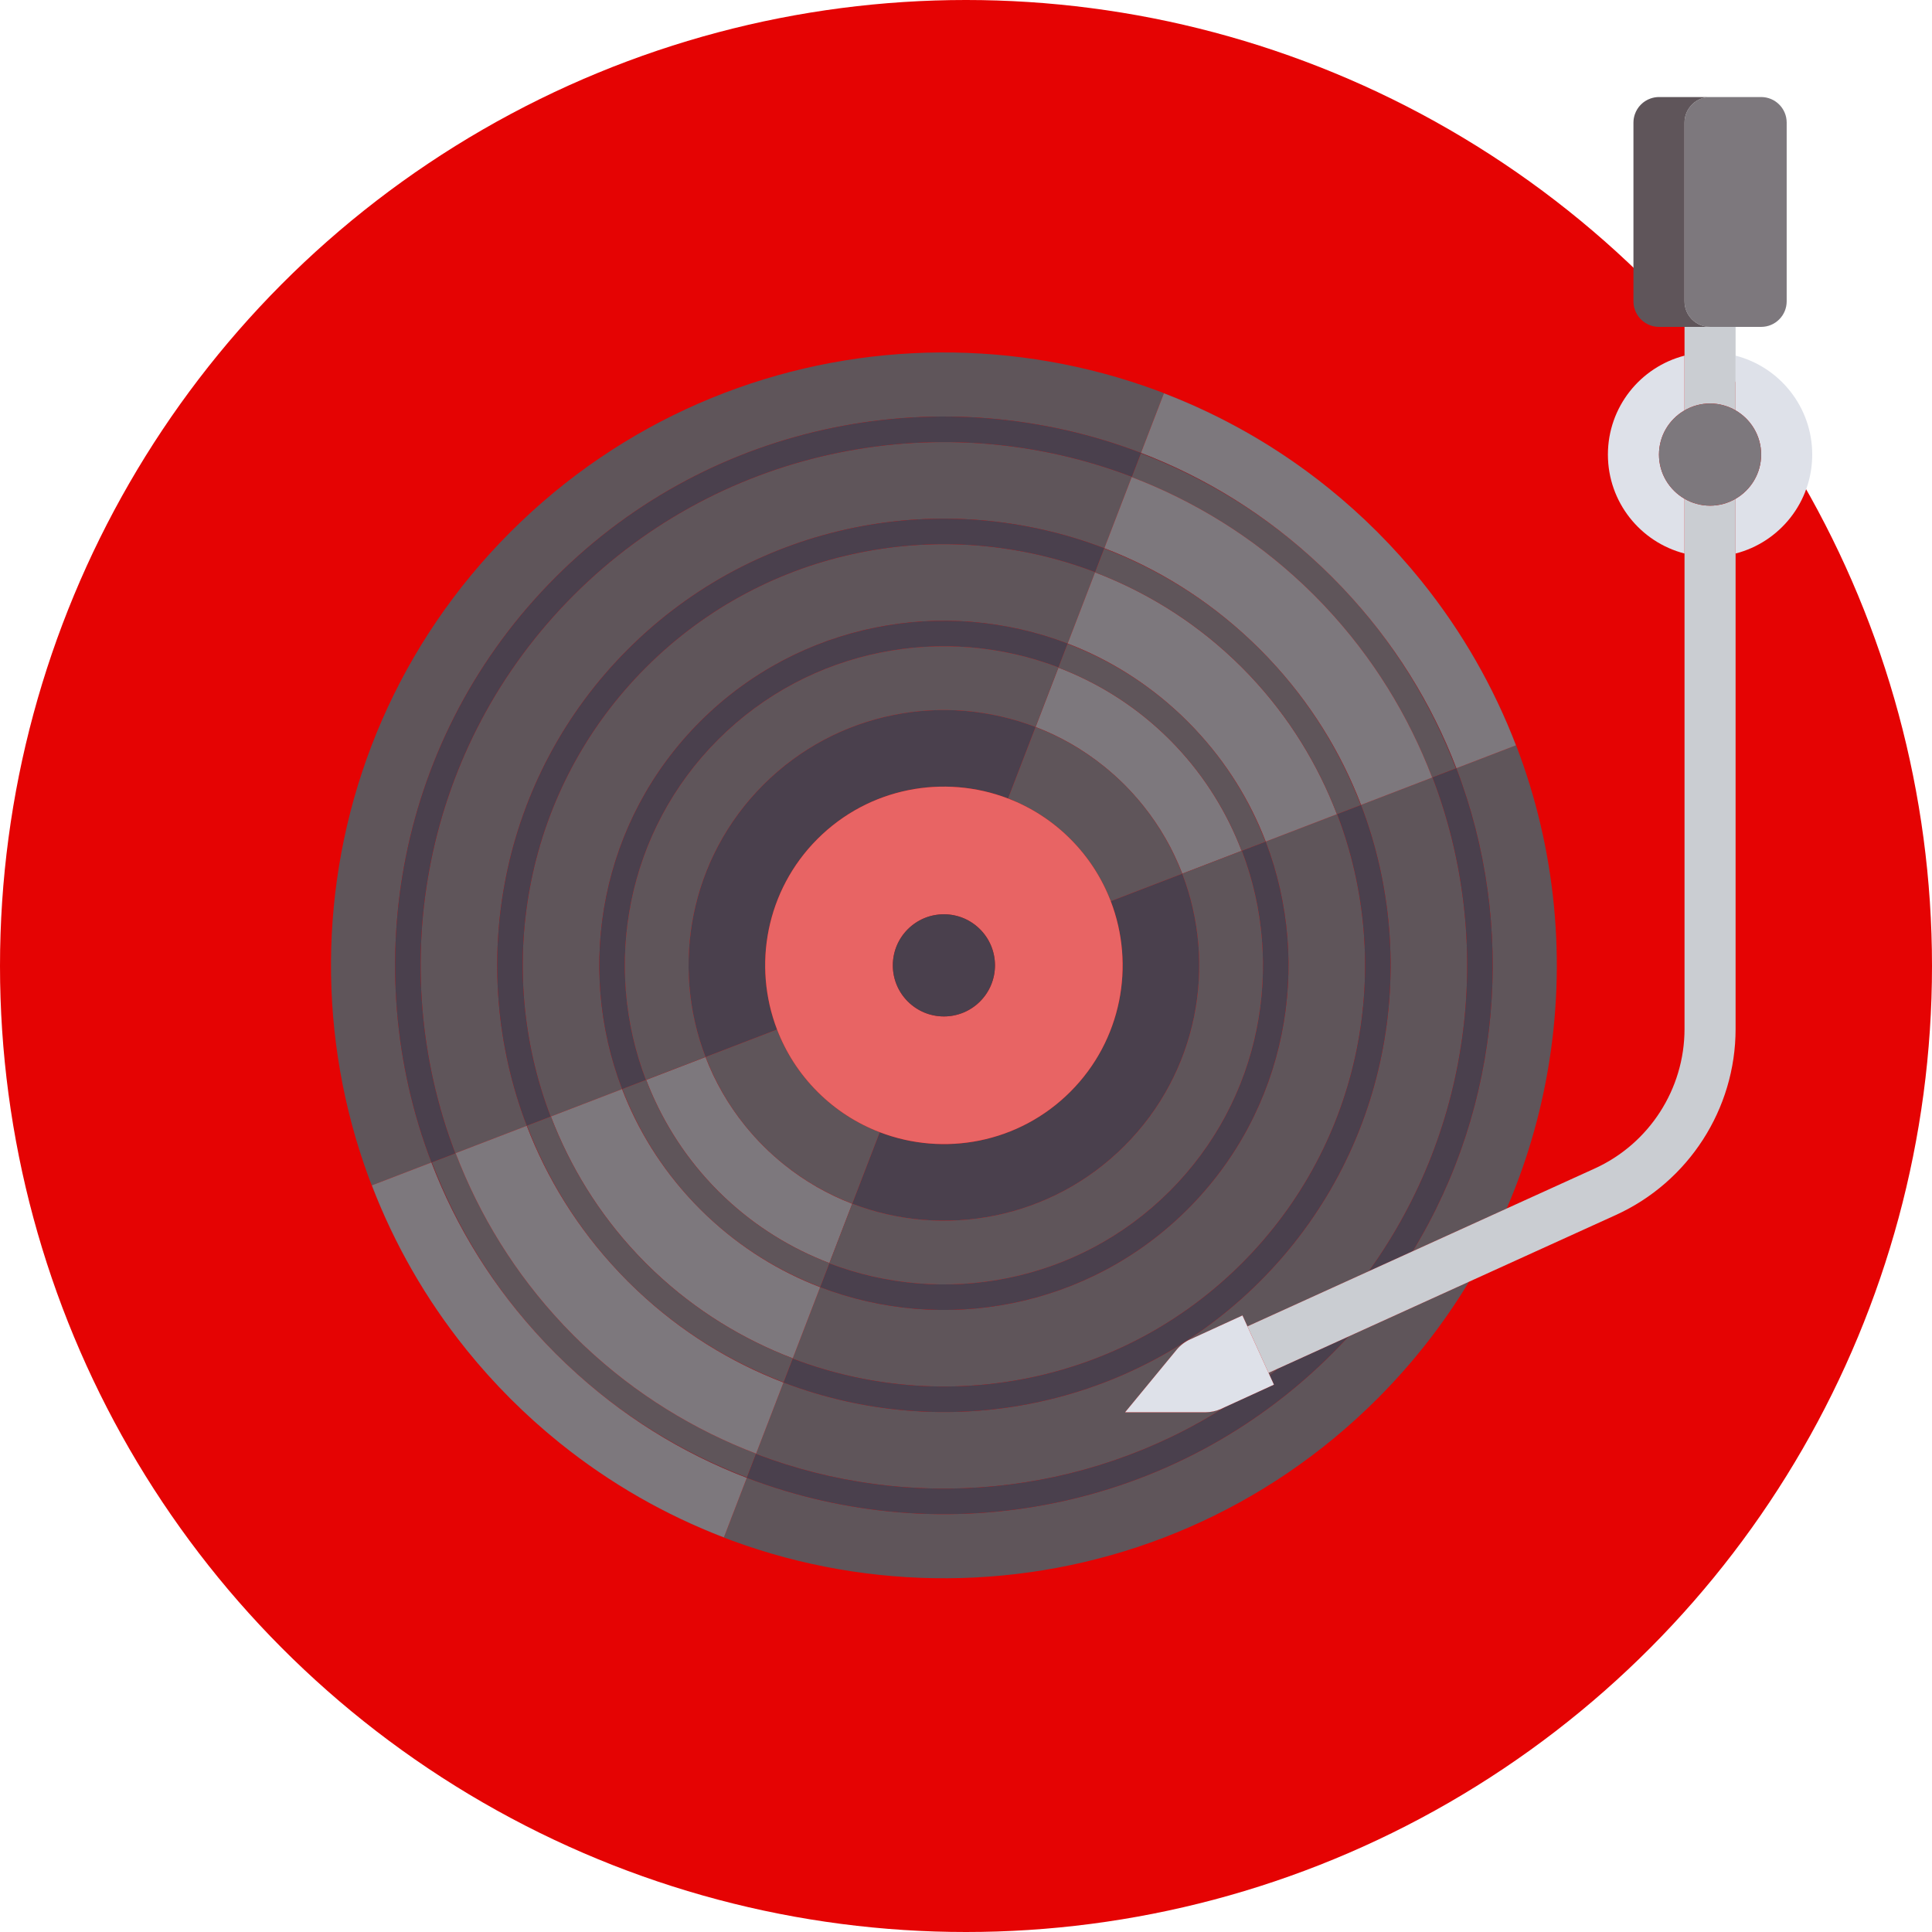 <?xml version="1.0" encoding="UTF-8" standalone="no"?>
<!-- Created with Inkscape (http://www.inkscape.org/) -->

<svg
   xmlns:dc="http://purl.org/dc/elements/1.1/"
   xmlns:cc="http://creativecommons.org/ns#"
   xmlns:rdf="http://www.w3.org/1999/02/22-rdf-syntax-ns#"
   xmlns:svg="http://www.w3.org/2000/svg"
   xmlns="http://www.w3.org/2000/svg"
   xmlns:sodipodi="http://sodipodi.sourceforge.net/DTD/sodipodi-0.dtd"
   xmlns:inkscape="http://www.inkscape.org/namespaces/inkscape"
   width="144.498mm"
   height="144.498mm"
   viewBox="0 0 512 512"
   id="svg16584"
   version="1.1"
   inkscape:version="0.91 r13725"
   sodipodi:docname="music.svg">
  <defs
     id="defs16586" />
  <sodipodi:namedview
     id="base"
     pagecolor="#ffffff"
     bordercolor="#666666"
     borderopacity="1.0"
     inkscape:pageopacity="0.0"
     inkscape:pageshadow="2"
     inkscape:zoom="0.35"
     inkscape:cx="441.97605"
     inkscape:cy="-237.99998"
     inkscape:document-units="px"
     inkscape:current-layer="layer1"
     showgrid="false"
     fit-margin-top="0"
     fit-margin-left="0"
     fit-margin-right="0"
     fit-margin-bottom="0"
     inkscape:window-width="1366"
     inkscape:window-height="705"
     inkscape:window-x="-8"
     inkscape:window-y="-8"
     inkscape:window-maximized="1" />
  <g
     inkscape:label="Capa 1"
     inkscape:groupmode="layer"
     id="layer1"
     transform="translate(725.547,217.638)">
    <circle
       style="fill:#e50303;fill-opacity:1"
       cx="-469.547"
       cy="38.362"
       r="256"
       id="circle17133" />
    <g
       id="g17149"
       transform="translate(189.714,324.934)" />
    <g
       id="g17151"
       transform="translate(189.714,324.934)" />
    <g
       id="g17153"
       transform="translate(189.714,324.934)" />
    <g
       id="g17155"
       transform="translate(189.714,324.934)" />
    <g
       id="g17157"
       transform="translate(189.714,324.934)" />
    <g
       id="g17159"
       transform="translate(189.714,324.934)" />
    <g
       id="g17161"
       transform="translate(189.714,324.934)" />
    <g
       id="g17163"
       transform="translate(189.714,324.934)" />
    <g
       id="g17165"
       transform="translate(189.714,324.934)" />
    <g
       id="g17167"
       transform="translate(189.714,324.934)" />
    <g
       id="g17169"
       transform="translate(189.714,324.934)" />
    <g
       id="g17171"
       transform="translate(189.714,324.934)" />
    <g
       id="g17173"
       transform="translate(189.714,324.934)" />
    <g
       id="g17175"
       transform="translate(189.714,324.934)" />
    <g
       id="g17177"
       transform="translate(189.714,324.934)" />
    <g
       id="g17603"
       transform="matrix(0.846,0,0,0.846,-637.83,-191.921)">
      <g
         id="g17383">
        <path
           id="path17385"
           d="m 415.994,112 c 0,-5.919 3.222,-11.074 8,-13.842 l 0,-17.15 c -13.802,3.552 -24,16.081 -24,30.992 0,14.911 10.198,27.44 24,30.992 l 0,-17.15 c -4.777,-2.768 -8,-7.923 -8,-13.842 z"
           style="fill:#dee1e9"
           inkscape:connector-curvature="0" />
        <path
           id="path17387"
           d="m 463.994,112 c 0,-14.911 -10.198,-27.44 -24,-30.992 l 0,17.15 c 4.778,2.768 8,7.923 8,13.842 0,5.919 -3.222,11.074 -8,13.842 l 0,17.15 c 13.802,-3.552 24,-16.081 24,-30.992 z"
           style="fill:#dee1e9"
           inkscape:connector-curvature="0" />
        <path
           id="path17389"
           d="m 332.117,140.754 c 0.898,0.958 1.792,1.918 2.667,2.89 -0.875,-0.972 -1.768,-1.932 -2.667,-2.89 z"
           style="fill:#5f555a"
           inkscape:connector-curvature="0" />
        <path
           id="path17391"
           d="m 327.759,136.235 c 1.205,1.205 2.39,2.424 3.557,3.653 -1.167,-1.229 -2.352,-2.447 -3.557,-3.653 z"
           style="fill:#5f555a"
           inkscape:connector-curvature="0" />
        <path
           id="path17393"
           d="m 320.351,129.21 c 0.972,0.874 1.932,1.769 2.89,2.667 -0.958,-0.898 -1.919,-1.792 -2.89,-2.667 z"
           style="fill:#5f555a"
           inkscape:connector-curvature="0" />
        <path
           id="path17395"
           d="m 324.106,132.679 c 1.229,1.166 2.447,2.351 3.653,3.557 -1.206,-1.206 -2.424,-2.39 -3.653,-3.557 z"
           style="fill:#5f555a"
           inkscape:connector-curvature="0" />
        <path
           id="path17397"
           d="m 345.051,213.132 7.356,-2.829 c -7.785,-20.333 -19.461,-39.502 -35.217,-56.235 -0.124,-0.132 -0.244,-0.266 -0.369,-0.398 -1.05,-1.108 -2.118,-2.206 -3.204,-3.292 -1.086,-1.086 -2.184,-2.154 -3.292,-3.204 -0.132,-0.125 -0.266,-0.245 -0.398,-0.369 -16.733,-15.756 -35.902,-27.432 -56.235,-35.217 l -2.829,7.356 C 192.233,96.492 123.215,108.85 76.03,156.035 28.845,203.22 16.486,272.237 38.938,330.868 l -7.355,2.829 c 7.785,20.334 19.462,39.503 35.218,56.237 0.124,0.131 0.243,0.265 0.367,0.397 1.05,1.108 2.118,2.206 3.204,3.292 1.086,1.086 2.184,2.154 3.292,3.204 0.131,0.124 0.265,0.244 0.397,0.367 16.733,15.756 35.903,27.433 56.237,35.218 l 2.829,-7.355 c 47.896,18.341 102.718,13.444 146.913,-14.686 l -1.198,0.549 c -1.556,0.712 -3.247,1.081 -4.958,1.081 l -25.13,0 16.125,-19.568 c 1.147,-1.392 2.595,-2.505 4.235,-3.256 l 16.402,-7.508 1.556,3.422 38.039,-17.29 c 32.721,-45.418 39.37,-103.93 19.94,-154.669 z m -54.062,157.863 c -40.279,40.279 -99.198,50.829 -149.248,31.663 l -8.574,22.293 c -19.386,-7.423 -37.662,-18.554 -53.616,-33.576 -0.127,-0.12 -0.257,-0.235 -0.384,-0.355 -1.057,-1.001 -2.103,-2.019 -3.139,-3.054 -1.036,-1.035 -2.053,-2.082 -3.054,-3.139 -0.12,-0.127 -0.236,-0.256 -0.355,-0.384 -15.021,-15.954 -26.153,-34.23 -33.576,-53.616 l 22.293,-8.574 C 42.17,272.203 52.719,213.284 92.999,173.005 c 40.28,-40.279 99.198,-50.829 149.248,-31.663 l 8.574,-22.293 c 19.381,7.421 37.653,18.549 53.605,33.566 0.131,0.124 0.265,0.243 0.396,0.367 1.056,1.001 2.102,2.018 3.137,3.053 1.035,1.035 2.052,2.081 3.053,3.137 0.124,0.131 0.243,0.265 0.367,0.396 15.016,15.951 26.144,34.224 33.566,53.605 l -22.293,8.574 c 19.166,50.05 8.617,108.969 -31.663,149.248 z"
           style="fill:#5f555a"
           inkscape:connector-curvature="0" />
        <path
           id="path17399"
           d="m 352.517,210.26 c 18.852,49.23 14.295,105.437 -13.667,151.293 l 29.438,-13.381 c 27.648,-64.04 18.777,-140.06 -26.601,-196.412 12.7,15.794 22.522,33.135 29.503,51.318 l -18.673,7.182 z"
           style="fill:#5f555a"
           inkscape:connector-curvature="0" />
        <path
           id="path17401"
           d="m 296.532,398.359 -2.841,1.291 0.337,0.74 c 0.84,-0.668 1.675,-1.344 2.504,-2.031 z"
           style="fill:#5f555a"
           inkscape:connector-curvature="0" />
        <path
           id="path17403"
           d="m 335.498,144.454 c 0.899,1.011 1.794,2.025 2.668,3.05 -0.875,-1.025 -1.768,-2.039 -2.668,-3.05 z"
           style="fill:#5f555a"
           inkscape:connector-curvature="0" />
        <path
           id="path17405"
           d="m 338.661,148.096 c 0.946,1.119 1.883,2.243 2.799,3.378 -0.916,-1.135 -1.852,-2.259 -2.799,-3.378 z"
           style="fill:#5f555a"
           inkscape:connector-curvature="0" />
        <path
           id="path17407"
           d="m 316.49,125.828 c 1.025,0.874 2.039,1.768 3.05,2.668 -1.01,-0.9 -2.025,-1.793 -3.05,-2.668 z"
           style="fill:#5f555a"
           inkscape:connector-curvature="0" />
        <path
           id="path17409"
           d="m 51.868,403.243 c -0.897,-0.957 -1.79,-1.915 -2.663,-2.885 0.874,0.97 1.767,1.929 2.663,2.885 z"
           style="fill:#5f555a"
           inkscape:connector-curvature="0" />
        <path
           id="path17411"
           d="m 71.467,421.465 c -1.134,-0.916 -2.258,-1.852 -3.375,-2.797 1.117,0.946 2.241,1.881 3.375,2.797 z"
           style="fill:#5f555a"
           inkscape:connector-curvature="0" />
        <path
           id="path17413"
           d="m 63.637,414.789 c -0.97,-0.873 -1.929,-1.766 -2.885,-2.663 0.956,0.897 1.914,1.789 2.885,2.663 z"
           style="fill:#5f555a"
           inkscape:connector-curvature="0" />
        <path
           id="path17415"
           d="m 312.52,122.533 c 1.135,0.916 2.259,1.853 3.378,2.799 -1.118,-0.946 -2.243,-1.881 -3.378,-2.799 z"
           style="fill:#5f555a"
           inkscape:connector-curvature="0" />
        <path
           id="path17417"
           d="M 31.471,333.74 C 7.924,272.25 20.884,199.866 70.371,150.378 119.859,100.89 192.243,87.93 253.733,111.477 l 7.182,-18.674 c 18.183,6.981 35.524,16.803 51.318,29.503 C 236.84,61.595 126.234,66.232 56.23,136.235 -13.772,206.237 -18.41,316.839 42.296,392.233 29.598,376.441 19.778,359.102 12.798,340.921 l 18.673,-7.181 z"
           style="fill:#5f555a"
           inkscape:connector-curvature="0" />
        <path
           id="path17419"
           d="M 313.617,393.622 C 264.129,443.11 191.745,456.07 130.255,432.523 l -7.182,18.674 c -18.181,-6.98 -35.52,-16.801 -51.312,-29.498 75.394,60.706 185.997,56.068 255.998,-13.934 11.268,-11.268 20.83,-23.594 28.711,-36.65 l -37.739,17.154 c -1.663,1.81 -3.36,3.599 -5.114,5.353 z"
           style="fill:#5f555a"
           inkscape:connector-curvature="0" />
        <path
           id="path17421"
           d="m 115.627,195.632 c 31.075,-31.075 76.525,-39.212 115.134,-24.426 l 8.615,-22.398 C 192.185,130.737 136.633,140.685 98.657,178.661 60.68,216.638 50.732,272.19 68.803,319.381 l 22.398,-8.615 C 76.415,272.157 84.552,226.707 115.627,195.632 Z"
           style="fill:#5f555a"
           inkscape:connector-curvature="0" />
        <path
           id="path17423"
           d="m 59.883,411.321 c -1.229,-1.166 -2.447,-2.351 -3.653,-3.557 1.205,1.206 2.424,2.39 3.653,3.557 z"
           style="fill:#5f555a"
           inkscape:connector-curvature="0" />
        <path
           id="path17425"
           d="m 45.326,395.903 c -0.945,-1.118 -1.882,-2.241 -2.797,-3.375 0.917,1.133 1.851,2.257 2.797,3.375 z"
           style="fill:#5f555a"
           inkscape:connector-curvature="0" />
        <path
           id="path17427"
           d="m 48.484,399.539 c -0.897,-1.009 -1.789,-2.02 -2.661,-3.043 0.872,1.022 1.763,2.034 2.661,3.043 z"
           style="fill:#5f555a"
           inkscape:connector-curvature="0" />
        <path
           id="path17429"
           d="m 56.23,407.764 c -1.205,-1.205 -2.39,-2.424 -3.557,-3.653 1.167,1.23 2.351,2.448 3.557,3.653 z"
           style="fill:#5f555a"
           inkscape:connector-curvature="0" />
        <path
           id="path17431"
           d="m 67.498,418.172 c -1.023,-0.872 -2.034,-1.764 -3.043,-2.661 1.009,0.897 2.021,1.788 3.043,2.661 z"
           style="fill:#5f555a"
           inkscape:connector-curvature="0" />
        <path
           id="path17433"
           d="m 268.362,348.367 c -31.075,31.075 -76.525,39.212 -115.134,24.426 l -8.615,22.398 c 47.191,18.071 102.743,8.123 140.719,-29.853 37.976,-37.976 47.924,-93.528 29.853,-140.719 l -22.398,8.615 c 14.787,38.609 6.649,84.059 -24.425,115.133 z"
           style="fill:#5f555a"
           inkscape:connector-curvature="0" />
        <path
           id="path17435"
           d="m 242.152,209.68 c 0.012,0.01 0.025,0.019 0.038,0.029 0.973,0.786 1.929,1.603 2.872,2.441 0.134,0.119 0.273,0.229 0.407,0.349 1.05,0.945 2.083,1.921 3.094,2.931 1.011,1.01 1.986,2.044 2.931,3.094 0.12,0.134 0.23,0.273 0.349,0.407 0.838,0.944 1.656,1.9 2.441,2.872 0.01,0.012 0.019,0.025 0.029,0.038 5.321,6.595 9.428,13.841 12.345,21.44 l 18.598,-7.153 c -4.526,-11.821 -11.314,-22.965 -20.474,-32.692 -0.073,-0.078 -0.143,-0.157 -0.217,-0.234 -0.61,-0.644 -1.231,-1.282 -1.862,-1.914 -0.631,-0.632 -1.27,-1.252 -1.914,-1.862 -0.078,-0.074 -0.157,-0.144 -0.235,-0.218 -9.728,-9.159 -20.871,-15.947 -32.691,-20.472 l 0.025,-0.064 c 0,0 0,0 0,0 l -7.178,18.662 c 7.601,2.918 14.846,7.025 21.442,12.346 z"
           style="fill:#7d787d"
           inkscape:connector-curvature="0" />
        <path
           id="path17437"
           d="m 288.309,170.396 c 0.902,0.856 1.796,1.724 2.681,2.609 0.885,0.885 1.753,1.779 2.609,2.681 0.099,0.104 0.194,0.211 0.292,0.315 12.838,13.616 22.424,29.195 28.762,45.746 l 22.293,-8.574 c -7.421,-19.381 -18.549,-37.653 -33.566,-53.605 -0.124,-0.131 -0.243,-0.265 -0.367,-0.396 -1.001,-1.056 -2.018,-2.102 -3.053,-3.137 -1.035,-1.035 -2.081,-2.052 -3.137,-3.053 -0.131,-0.124 -0.265,-0.243 -0.396,-0.367 -15.951,-15.016 -34.224,-26.144 -53.605,-33.566 l -8.574,22.293 c 16.55,6.338 32.13,15.924 45.746,28.762 0.104,0.099 0.21,0.193 0.315,0.292 z"
           style="fill:#7d787d"
           inkscape:connector-curvature="0" />
        <path
           id="path17439"
           d="m 288.082,181.502 c -0.098,-0.104 -0.193,-0.211 -0.292,-0.315 -0.806,-0.85 -1.625,-1.692 -2.458,-2.526 -0.833,-0.834 -1.675,-1.652 -2.526,-2.458 -0.104,-0.099 -0.211,-0.193 -0.315,-0.292 -12.839,-12.087 -27.548,-21.046 -43.149,-27.019 l 0.033,-0.085 0,0 -8.615,22.398 c 12.762,4.887 24.775,12.278 35.276,22.176 0.086,0.081 0.173,0.159 0.259,0.24 0.695,0.66 1.385,1.329 2.066,2.011 0.681,0.682 1.351,1.371 2.011,2.066 0.081,0.085 0.159,0.173 0.24,0.259 9.897,10.501 17.288,22.514 22.176,35.276 l 22.398,-8.615 0,0 -0.085,0.033 C 309.128,209.05 300.17,194.342 288.082,181.502 Z"
           style="fill:#7d787d"
           inkscape:connector-curvature="0" />
        <path
           id="path17441"
           d="m 253.734,111.477 c 20.329,7.785 39.466,19.56 56.192,35.328 0.132,0.124 0.266,0.244 0.398,0.369 1.108,1.051 2.206,2.118 3.292,3.204 1.086,1.086 2.153,2.185 3.204,3.292 0.125,0.132 0.245,0.266 0.369,0.398 15.768,16.726 27.542,35.863 35.328,56.192 l 18.674,-7.182 c -6.981,-18.183 -16.803,-35.524 -29.503,-51.318 -0.076,-0.095 -0.151,-0.191 -0.227,-0.286 -0.916,-1.135 -1.853,-2.259 -2.799,-3.378 -0.166,-0.197 -0.328,-0.396 -0.495,-0.592 -0.874,-1.025 -1.768,-2.039 -2.668,-3.05 -0.24,-0.269 -0.473,-0.542 -0.714,-0.811 -0.874,-0.972 -1.769,-1.932 -2.667,-2.89 -0.269,-0.287 -0.531,-0.579 -0.802,-0.865 -1.166,-1.229 -2.351,-2.447 -3.557,-3.653 -1.206,-1.206 -2.424,-2.39 -3.653,-3.557 -0.286,-0.271 -0.578,-0.533 -0.865,-0.802 -0.958,-0.898 -1.918,-1.792 -2.89,-2.667 -0.268,-0.241 -0.541,-0.474 -0.811,-0.714 -1.011,-0.899 -2.025,-1.794 -3.05,-2.668 -0.196,-0.167 -0.395,-0.329 -0.592,-0.495 -1.119,-0.946 -2.243,-1.883 -3.378,-2.799 -0.095,-0.077 -0.191,-0.151 -0.286,-0.227 -15.794,-12.7 -33.135,-22.522 -51.318,-29.503 l -7.182,18.674 z"
           style="fill:#7d787d"
           inkscape:connector-curvature="0" />
        <path
           id="path17443"
           d="m 141.799,334.291 c -0.973,-0.786 -1.929,-1.603 -2.872,-2.441 -0.134,-0.119 -0.273,-0.229 -0.407,-0.349 -1.05,-0.945 -2.083,-1.921 -3.094,-2.931 -1.011,-1.01 -1.986,-2.044 -2.931,-3.094 -0.12,-0.134 -0.23,-0.273 -0.349,-0.407 -0.838,-0.944 -1.656,-1.9 -2.441,-2.872 -0.01,-0.012 -0.019,-0.025 -0.029,-0.038 -5.321,-6.595 -9.428,-13.841 -12.345,-21.44 l -18.597,7.153 c 4.525,11.821 11.313,22.964 20.471,32.692 0.073,0.078 0.144,0.157 0.218,0.235 0.61,0.644 1.231,1.282 1.862,1.914 0.631,0.632 1.27,1.252 1.914,1.862 0.077,0.073 0.156,0.143 0.233,0.216 9.728,9.16 20.873,15.948 32.694,20.474 l 7.153,-18.597 c -7.599,-2.918 -14.845,-7.024 -21.44,-12.345 -0.014,-0.013 -0.027,-0.022 -0.04,-0.032 z"
           style="fill:#7d787d"
           inkscape:connector-curvature="0" />
        <path
           id="path17445"
           d="m 130.255,432.523 c -20.33,-7.785 -39.468,-19.56 -56.194,-35.329 -0.131,-0.124 -0.265,-0.243 -0.397,-0.367 -1.108,-1.051 -2.206,-2.118 -3.292,-3.204 -1.086,-1.086 -2.153,-2.185 -3.204,-3.292 -0.124,-0.131 -0.244,-0.265 -0.367,-0.397 C 51.032,373.208 39.258,354.07 31.472,333.74 l -18.674,7.182 c 6.98,18.181 16.801,35.52 29.498,51.312 0.078,0.098 0.155,0.196 0.233,0.294 0.916,1.134 1.852,2.258 2.797,3.375 0.167,0.197 0.329,0.396 0.496,0.593 0.872,1.023 1.764,2.034 2.661,3.043 0.242,0.272 0.478,0.548 0.721,0.819 0.873,0.97 1.766,1.929 2.663,2.885 0.27,0.288 0.532,0.581 0.805,0.868 1.166,1.229 2.351,2.447 3.557,3.653 1.206,1.206 2.424,2.39 3.653,3.557 0.287,0.272 0.58,0.535 0.868,0.805 0.957,0.897 1.915,1.79 2.885,2.663 0.271,0.244 0.547,0.479 0.819,0.721 1.009,0.897 2.02,1.789 3.043,2.661 0.196,0.168 0.396,0.33 0.593,0.496 1.118,0.945 2.241,1.882 3.375,2.797 0.097,0.079 0.196,0.155 0.294,0.233 15.792,12.698 33.131,22.518 51.312,29.498 l 7.184,-18.672 z"
           style="fill:#7d787d"
           inkscape:connector-curvature="0" />
        <path
           id="path17447"
           d="m 95.68,373.604 c -0.902,-0.856 -1.796,-1.724 -2.681,-2.609 -0.885,-0.885 -1.753,-1.779 -2.609,-2.681 -0.099,-0.104 -0.194,-0.211 -0.292,-0.315 C 77.26,354.383 67.674,338.804 61.336,322.253 l -22.293,8.574 c 7.423,19.386 18.554,37.662 33.576,53.616 0.12,0.127 0.235,0.257 0.355,0.384 1.001,1.057 2.019,2.103 3.054,3.139 1.035,1.036 2.082,2.053 3.139,3.054 0.127,0.12 0.256,0.236 0.384,0.355 15.954,15.021 34.23,26.153 53.616,33.576 l 8.574,-22.293 c -16.55,-6.338 -32.13,-15.924 -45.746,-28.762 -0.104,-0.098 -0.211,-0.193 -0.315,-0.292 z"
           style="fill:#7d787d"
           inkscape:connector-curvature="0" />
        <path
           id="path17449"
           d="m 117.952,350.618 c -0.086,-0.081 -0.173,-0.159 -0.259,-0.24 -0.695,-0.66 -1.385,-1.329 -2.066,-2.011 -0.681,-0.682 -1.351,-1.371 -2.011,-2.066 -0.081,-0.085 -0.159,-0.173 -0.24,-0.259 C 103.479,335.541 96.088,323.528 91.2,310.766 l -22.398,8.615 0,0 0.085,-0.033 c 5.973,15.601 14.931,30.309 27.019,43.149 0.098,0.104 0.193,0.211 0.292,0.315 0.806,0.85 1.625,1.692 2.458,2.526 0.833,0.834 1.675,1.652 2.526,2.458 0.104,0.099 0.211,0.193 0.315,0.292 12.839,12.087 27.548,21.046 43.149,27.019 l -0.033,0.085 0,0 8.615,-22.398 c -12.762,-4.888 -24.776,-12.279 -35.276,-22.176 z"
           style="fill:#7d787d"
           inkscape:connector-curvature="0" />
        <path
           id="path17451"
           d="m 266.626,243.295 -22.367,8.603 c 7.686,20.019 3.474,43.559 -12.668,59.7 -16.142,16.142 -39.681,20.354 -59.7,12.668 l -8.603,22.366 c -7.599,-2.918 -14.852,-7.007 -21.453,-12.312 6.595,5.321 13.841,9.428 21.44,12.345 28.599,10.981 62.227,4.963 85.286,-18.097 23.059,-23.06 29.077,-56.687 18.097,-85.286 -2.918,-7.599 -7.024,-14.845 -12.345,-21.44 5.307,6.601 9.396,13.854 12.313,21.453 z"
           style="fill:#4a404d"
           inkscape:connector-curvature="0" />
        <path
           id="path17453"
           d="m 251.844,218.932 c 0.837,0.945 1.658,1.899 2.441,2.872 -0.786,-0.972 -1.603,-1.928 -2.441,-2.872 z"
           style="fill:#4a404d"
           inkscape:connector-curvature="0" />
        <path
           id="path17455"
           d="m 242.189,209.709 c 0.974,0.784 1.928,1.604 2.872,2.441 -0.943,-0.838 -1.899,-1.655 -2.872,-2.441 z"
           style="fill:#4a404d"
           inkscape:connector-curvature="0" />
        <path
           id="path17457"
           d="m 245.469,212.5 c 1.051,0.944 2.083,1.92 3.094,2.931 -1.011,-1.01 -2.044,-1.986 -3.094,-2.931 z"
           style="fill:#4a404d"
           inkscape:connector-curvature="0" />
        <path
           id="path17459"
           d="m 248.563,215.431 c 1.011,1.011 1.987,2.043 2.931,3.094 -0.945,-1.05 -1.92,-2.083 -2.931,-3.094 z"
           style="fill:#4a404d"
           inkscape:connector-curvature="0" />
        <path
           id="path17461"
           d="m 117.362,300.705 22.367,-8.603 c -7.686,-20.019 -3.474,-43.559 12.668,-59.7 16.142,-16.141 39.681,-20.354 59.7,-12.668 l 8.603,-22.367 c 7.599,2.918 14.852,7.007 21.452,12.312 -6.595,-5.321 -13.841,-9.428 -21.44,-12.345 -28.599,-10.981 -62.227,-4.963 -85.286,18.097 -23.059,23.06 -29.077,56.687 -18.097,85.286 2.918,7.599 7.024,14.845 12.345,21.44 -5.305,-6.6 -9.394,-13.853 -12.312,-21.452 z"
           style="fill:#4a404d"
           inkscape:connector-curvature="0" />
        <path
           id="path17463"
           d="m 135.426,328.569 c -1.011,-1.011 -1.987,-2.043 -2.931,-3.094 0.945,1.05 1.92,2.083 2.931,3.094 z"
           style="fill:#4a404d"
           inkscape:connector-curvature="0" />
        <path
           id="path17465"
           d="m 138.52,331.5 c -1.051,-0.944 -2.083,-1.92 -3.094,-2.931 1.011,1.01 2.044,1.986 3.094,2.931 z"
           style="fill:#4a404d"
           inkscape:connector-curvature="0" />
        <path
           id="path17467"
           d="m 141.799,334.291 c -0.974,-0.784 -1.928,-1.604 -2.872,-2.441 0.944,0.838 1.899,1.655 2.872,2.441 z"
           style="fill:#4a404d"
           inkscape:connector-curvature="0" />
        <path
           id="path17469"
           d="m 132.145,325.068 c -0.837,-0.945 -1.658,-1.899 -2.441,-2.872 0.785,0.972 1.603,1.928 2.441,2.872 z"
           style="fill:#4a404d"
           inkscape:connector-curvature="0" />
        <path
           id="path17471"
           d="m 212.097,219.734 c 7.104,2.727 13.768,6.94 19.496,12.668 5.728,5.728 9.94,12.392 12.668,19.496 l 22.367,-8.603 c -2.918,-7.599 -7.007,-14.852 -12.312,-21.452 -0.01,-0.012 -0.019,-0.025 -0.029,-0.038 -0.784,-0.974 -1.604,-1.928 -2.441,-2.872 -0.119,-0.134 -0.229,-0.273 -0.349,-0.407 -0.944,-1.051 -1.92,-2.083 -2.931,-3.094 -1.011,-1.011 -2.043,-1.987 -3.094,-2.931 -0.134,-0.12 -0.273,-0.23 -0.407,-0.349 -0.945,-0.837 -1.899,-1.658 -2.872,-2.441 -0.012,-0.01 -0.025,-0.019 -0.038,-0.029 -6.6,-5.306 -13.853,-9.394 -21.452,-12.312 l -8.606,22.364 z"
           style="fill:#5f555a"
           inkscape:connector-curvature="0" />
        <path
           id="path17473"
           d="m 139.729,292.102 -22.367,8.603 c 2.918,7.599 7.007,14.852 12.312,21.453 0.01,0.012 0.019,0.025 0.029,0.038 0.784,0.974 1.604,1.928 2.441,2.872 0.119,0.134 0.229,0.273 0.349,0.407 0.944,1.051 1.92,2.083 2.931,3.094 1.011,1.011 2.043,1.987 3.094,2.931 0.134,0.12 0.273,0.23 0.407,0.349 0.945,0.837 1.899,1.658 2.872,2.441 0.012,0.01 0.025,0.019 0.038,0.029 6.6,5.305 13.853,9.394 21.453,12.312 l 8.603,-22.366 c -7.104,-2.727 -13.768,-6.94 -19.496,-12.668 -5.728,-5.728 -9.939,-12.391 -12.666,-19.495 z"
           style="fill:#5f555a"
           inkscape:connector-curvature="0" />
        <path
           id="path17475"
           d="m 212.097,219.734 c -20.019,-7.686 -43.559,-3.474 -59.7,12.668 -16.141,16.142 -20.354,39.681 -12.668,59.7 2.727,7.104 6.94,13.768 12.668,19.496 5.728,5.728 12.392,9.94 19.496,12.668 20.019,7.686 43.559,3.474 59.7,-12.668 16.142,-16.142 20.354,-39.681 12.668,-59.7 -2.727,-7.104 -6.94,-13.768 -12.668,-19.496 -5.728,-5.728 -12.393,-9.94 -19.496,-12.668 z m -8.789,63.58 c -6.248,6.248 -16.379,6.248 -22.627,0 -6.248,-6.248 -6.248,-16.379 0,-22.627 6.248,-6.248 16.379,-6.248 22.627,0 6.248,6.248 6.248,16.378 0,22.627 z"
           style="fill:#e86464"
           inkscape:connector-curvature="0" />
        <path
           id="path17477"
           d="m 292.719,233.26 -7.397,2.845 c 13.69,35.75 6.155,77.834 -22.617,106.606 -28.772,28.772 -70.855,36.307 -106.606,22.617 l -2.845,7.397 c -12.764,-4.887 -24.798,-12.217 -35.303,-22.106 10.501,9.897 22.514,17.288 35.276,22.176 38.61,14.786 84.06,6.649 115.134,-24.426 31.075,-31.075 39.212,-76.525 24.426,-115.134 -4.887,-12.762 -12.278,-24.775 -22.176,-35.276 9.891,10.503 17.221,22.537 22.108,35.301 z"
           style="fill:#4a404d"
           inkscape:connector-curvature="0" />
        <path
           id="path17479"
           d="m 115.627,195.632 c -31.075,31.075 -39.212,76.525 -24.426,115.134 4.887,12.762 12.278,24.775 22.176,35.276 -9.89,-10.505 -17.219,-22.538 -22.106,-35.303 l 7.397,-2.845 c -13.69,-35.75 -6.155,-77.834 22.617,-106.606 28.772,-28.772 70.856,-36.307 106.606,-22.617 0,0 0,0 0,0 l 2.845,-7.397 c 12.764,4.887 24.798,12.217 35.303,22.106 -10.501,-9.897 -22.514,-17.288 -35.276,-22.176 -38.611,-14.784 -84.062,-6.646 -115.136,24.428 z"
           style="fill:#4a404d"
           inkscape:connector-curvature="0" />
        <path
           id="path17481"
           d="m 260.556,199.209 c 0.078,0.073 0.157,0.144 0.235,0.218 -0.078,-0.074 -0.157,-0.145 -0.235,-0.218 z"
           style="fill:#4a404d"
           inkscape:connector-curvature="0" />
        <path
           id="path17483"
           d="m 264.567,203.203 c 0.073,0.077 0.144,0.156 0.217,0.234 -0.073,-0.078 -0.143,-0.157 -0.217,-0.234 z"
           style="fill:#4a404d"
           inkscape:connector-curvature="0" />
        <path
           id="path17485"
           d="m 268.362,195.632 c 0.682,0.682 1.352,1.371 2.011,2.066 -0.66,-0.695 -1.329,-1.384 -2.011,-2.066 z"
           style="fill:#4a404d"
           inkscape:connector-curvature="0" />
        <path
           id="path17487"
           d="m 266.296,193.622 c 0.696,0.659 1.385,1.329 2.066,2.011 -0.682,-0.682 -1.371,-1.352 -2.066,-2.011 z"
           style="fill:#4a404d"
           inkscape:connector-curvature="0" />
        <path
           id="path17489"
           d="m 115.627,348.367 c -0.682,-0.682 -1.352,-1.371 -2.011,-2.066 0.659,0.696 1.329,1.385 2.011,2.066 z"
           style="fill:#4a404d"
           inkscape:connector-curvature="0" />
        <path
           id="path17491"
           d="m 117.693,350.378 c -0.695,-0.659 -1.385,-1.329 -2.066,-2.011 0.682,0.682 1.371,1.352 2.066,2.011 z"
           style="fill:#4a404d"
           inkscape:connector-curvature="0" />
        <path
           id="path17493"
           d="m 123.43,344.789 c -0.077,-0.073 -0.156,-0.143 -0.233,-0.216 0.077,0.073 0.156,0.143 0.233,0.216 z"
           style="fill:#4a404d"
           inkscape:connector-curvature="0" />
        <path
           id="path17495"
           d="m 119.421,340.797 c -0.074,-0.078 -0.144,-0.157 -0.218,-0.235 0.074,0.078 0.144,0.157 0.218,0.235 z"
           style="fill:#4a404d"
           inkscape:connector-curvature="0" />
        <path
           id="path17497"
           d="m 288.309,170.396 c 0.902,0.855 1.796,1.724 2.681,2.609 -0.885,-0.884 -1.779,-1.753 -2.681,-2.609 z"
           style="fill:#4a404d"
           inkscape:connector-curvature="0" />
        <path
           id="path17499"
           d="m 290.989,173.005 c 0.884,0.884 1.754,1.778 2.609,2.681 -0.856,-0.902 -1.724,-1.797 -2.609,-2.681 z"
           style="fill:#4a404d"
           inkscape:connector-curvature="0" />
        <path
           id="path17501"
           d="m 293.89,176.001 c 12.828,13.622 22.334,29.227 28.672,45.78 l -7.377,2.838 0,0 c 18.071,47.191 8.123,102.743 -29.853,140.719 -37.976,37.976 -93.528,47.924 -140.719,29.853 l 0,0 -2.838,7.377 c -16.553,-6.338 -32.158,-15.844 -45.78,-28.672 13.616,12.838 29.195,22.424 45.746,28.762 50.05,19.166 108.969,8.617 149.248,-31.663 40.279,-40.28 50.829,-99.198 31.663,-149.248 -6.338,-16.55 -15.924,-32.13 -28.762,-45.746 z"
           style="fill:#4a404d"
           inkscape:connector-curvature="0" />
        <path
           id="path17503"
           d="m 282.492,175.912 c 0.104,0.098 0.211,0.193 0.315,0.292 -0.104,-0.099 -0.211,-0.194 -0.315,-0.292 z"
           style="fill:#4a404d"
           inkscape:connector-curvature="0" />
        <path
           id="path17505"
           d="m 287.79,181.187 c 0.099,0.104 0.193,0.211 0.292,0.315 -0.098,-0.104 -0.193,-0.21 -0.292,-0.315 z"
           style="fill:#4a404d"
           inkscape:connector-curvature="0" />
        <path
           id="path17507"
           d="m 61.426,322.219 7.377,-2.838 0,0 C 50.732,272.19 60.68,216.638 98.656,178.662 c 37.976,-37.976 93.528,-47.924 140.719,-29.853 l 0,0 2.838,-7.377 c 16.553,6.338 32.158,15.844 45.78,28.672 -13.616,-12.838 -29.195,-22.424 -45.746,-28.762 -50.05,-19.166 -108.969,-8.617 -149.248,31.663 -40.279,40.28 -50.829,99.198 -31.662,149.248 6.338,16.55 15.924,32.13 28.762,45.746 C 77.27,354.377 67.764,338.772 61.426,322.219 Z"
           style="fill:#4a404d"
           inkscape:connector-curvature="0" />
        <path
           id="path17509"
           d="m 101.182,367.796 c 0.104,0.099 0.211,0.194 0.315,0.292 -0.105,-0.099 -0.211,-0.193 -0.315,-0.292 z"
           style="fill:#4a404d"
           inkscape:connector-curvature="0" />
        <path
           id="path17511"
           d="m 95.906,362.497 c 0.098,0.104 0.193,0.211 0.292,0.315 -0.098,-0.104 -0.193,-0.21 -0.292,-0.315 z"
           style="fill:#4a404d"
           inkscape:connector-curvature="0" />
        <path
           id="path17513"
           d="m 95.68,373.604 c -0.902,-0.855 -1.796,-1.724 -2.681,-2.609 0.885,0.884 1.779,1.753 2.681,2.609 z"
           style="fill:#4a404d"
           inkscape:connector-curvature="0" />
        <path
           id="path17515"
           d="m 92.999,370.995 c -0.884,-0.884 -1.754,-1.778 -2.609,-2.681 0.856,0.902 1.725,1.797 2.609,2.681 z"
           style="fill:#4a404d"
           inkscape:connector-curvature="0" />
        <path
           id="path17517"
           d="m 295.374,403.351 -15.335,7.02 c -44.195,28.13 -99.017,33.027 -146.913,14.686 l -2.829,7.355 C 109.963,424.627 90.794,412.95 74.06,397.194 c 16.726,15.769 35.864,27.544 56.194,35.329 61.49,23.547 133.874,10.587 183.362,-38.901 1.754,-1.754 3.452,-3.543 5.114,-5.354 l -22.198,10.09 c -0.829,0.687 -1.664,1.363 -2.504,2.031 l 1.346,2.962 z"
           style="fill:#4a404d"
           inkscape:connector-curvature="0" />
        <path
           id="path17519"
           d="m 31.582,333.697 7.355,-2.829 C 16.485,272.238 28.843,203.22 76.028,156.035 123.213,108.85 192.231,96.492 250.861,118.944 l 2.829,-7.356 c 20.333,7.785 39.503,19.461 56.235,35.217 C 293.199,131.037 274.062,119.263 253.733,111.477 192.244,87.93 119.86,100.89 70.372,150.378 20.884,199.866 7.924,272.25 31.471,333.74 39.256,354.07 51.031,373.208 66.8,389.934 51.044,373.2 39.367,354.031 31.582,333.697 Z"
           style="fill:#4a404d"
           inkscape:connector-curvature="0" />
        <path
           id="path17521"
           d="m 352.517,210.26 c -7.785,-20.329 -19.56,-39.466 -35.328,-56.192 15.755,16.733 27.432,35.902 35.217,56.235 l -7.356,2.829 c 19.43,50.739 12.781,109.251 -19.941,154.667 l 13.741,-6.246 C 366.812,315.697 371.37,259.49 352.517,210.26 Z"
           style="fill:#4a404d"
           inkscape:connector-curvature="0" />
        <path
           id="path17523"
           d="m 311.013,159.172 c 0.124,0.131 0.243,0.265 0.367,0.396 -0.124,-0.131 -0.243,-0.265 -0.367,-0.396 z"
           style="fill:#4a404d"
           inkscape:connector-curvature="0" />
        <path
           id="path17525"
           d="m 304.427,152.614 c 0.131,0.124 0.265,0.243 0.396,0.367 -0.131,-0.124 -0.265,-0.243 -0.396,-0.367 z"
           style="fill:#4a404d"
           inkscape:connector-curvature="0" />
        <path
           id="path17527"
           d="m 313.617,150.378 c 1.086,1.086 2.154,2.184 3.204,3.292 -1.051,-1.108 -2.118,-2.206 -3.204,-3.292 z"
           style="fill:#4a404d"
           inkscape:connector-curvature="0" />
        <path
           id="path17529"
           d="m 310.324,147.173 c 1.108,1.05 2.206,2.118 3.292,3.204 -1.086,-1.086 -2.184,-2.153 -3.292,-3.204 z"
           style="fill:#4a404d"
           inkscape:connector-curvature="0" />
        <path
           id="path17531"
           d="m 79.551,391.375 c -0.127,-0.12 -0.257,-0.235 -0.384,-0.355 0.127,0.12 0.257,0.236 0.384,0.355 z"
           style="fill:#4a404d"
           inkscape:connector-curvature="0" />
        <path
           id="path17533"
           d="m 70.372,393.622 c -1.086,-1.086 -2.154,-2.184 -3.204,-3.292 1.051,1.108 2.118,2.206 3.204,3.292 z"
           style="fill:#4a404d"
           inkscape:connector-curvature="0" />
        <path
           id="path17535"
           d="m 73.664,396.827 c -1.108,-1.05 -2.206,-2.118 -3.292,-3.204 1.086,1.086 2.184,2.153 3.292,3.204 z"
           style="fill:#4a404d"
           inkscape:connector-curvature="0" />
        <path
           id="path17537"
           d="m 72.974,384.827 c -0.12,-0.127 -0.236,-0.256 -0.355,-0.384 0.12,0.127 0.235,0.257 0.355,0.384 z"
           style="fill:#4a404d"
           inkscape:connector-curvature="0" />
        <circle
           id="circle17539"
           r="16"
           cy="272"
           cx="191.994"
           style="fill:#4a404d" />
        <path
           id="path17541"
           d="m 101.497,368.088 c -0.104,-0.098 -0.211,-0.193 -0.315,-0.292 -0.85,-0.806 -1.692,-1.625 -2.526,-2.458 -0.834,-0.833 -1.652,-1.675 -2.458,-2.526 -0.099,-0.104 -0.194,-0.211 -0.292,-0.315 C 83.819,349.658 74.86,334.949 68.887,319.348 l -0.085,0.033 -7.377,2.838 c 6.338,16.553 15.844,32.158 28.672,45.78 0.098,0.105 0.193,0.211 0.292,0.315 0.855,0.902 1.724,1.796 2.609,2.681 0.885,0.885 1.778,1.754 2.681,2.609 0.104,0.099 0.211,0.194 0.315,0.292 13.622,12.828 29.227,22.334 45.78,28.672 l 2.838,-7.377 0.033,-0.085 c -15.601,-5.972 -30.309,-14.931 -43.148,-27.018 z"
           style="fill:#5f555a"
           inkscape:connector-curvature="0" />
        <path
           id="path17543"
           d="m 290.989,173.005 c -0.884,-0.884 -1.778,-1.754 -2.681,-2.609 -0.104,-0.099 -0.211,-0.194 -0.315,-0.292 -13.621,-12.828 -29.227,-22.334 -45.78,-28.672 l -2.838,7.377 -0.033,0.085 c 15.601,5.973 30.309,14.931 43.149,27.019 0.104,0.098 0.211,0.193 0.315,0.292 0.85,0.806 1.692,1.625 2.526,2.458 0.834,0.833 1.652,1.675 2.458,2.526 0.099,0.104 0.194,0.211 0.292,0.315 12.087,12.839 21.046,27.548 27.019,43.149 l 0.085,-0.033 7.377,-2.838 c -6.338,-16.553 -15.844,-32.158 -28.672,-45.78 -0.098,-0.105 -0.193,-0.211 -0.292,-0.315 -0.856,-0.904 -1.725,-1.798 -2.61,-2.682 z"
           style="fill:#5f555a"
           inkscape:connector-curvature="0" />
        <path
           id="path17545"
           d="m 230.734,171.276 -2.845,7.397 -0.025,0.064 c 11.82,4.525 22.963,11.313 32.691,20.472 0.078,0.073 0.157,0.144 0.235,0.218 0.644,0.61 1.282,1.231 1.914,1.862 0.632,0.631 1.252,1.27 1.862,1.914 0.073,0.077 0.144,0.156 0.217,0.234 9.159,9.728 15.948,20.872 20.474,32.692 l -18.598,7.153 c 10.981,28.599 4.963,62.227 -18.097,85.286 -23.06,23.059 -56.687,29.077 -85.286,18.097 l -7.153,18.597 c -11.821,-4.526 -22.966,-11.314 -32.694,-20.474 -0.077,-0.073 -0.156,-0.143 -0.233,-0.216 -0.644,-0.61 -1.282,-1.231 -1.914,-1.862 -0.632,-0.631 -1.252,-1.27 -1.862,-1.914 -0.074,-0.078 -0.145,-0.157 -0.218,-0.235 -9.159,-9.728 -15.947,-20.871 -20.471,-32.692 l 18.597,-7.153 c -10.981,-28.599 -4.963,-62.227 18.097,-85.286 23.06,-23.059 56.687,-29.077 85.286,-18.097 l 7.178,-18.662 C 192.139,164.98 150.055,172.516 121.283,201.288 92.511,230.06 84.976,272.143 98.666,307.894 l -7.397,2.845 c 4.887,12.764 12.217,24.798 22.106,35.303 0.081,0.086 0.159,0.173 0.24,0.259 0.659,0.696 1.329,1.385 2.011,2.066 0.682,0.681 1.371,1.352 2.066,2.011 0.086,0.081 0.173,0.159 0.259,0.24 10.505,9.89 22.538,17.219 35.303,22.106 l 2.845,-7.397 c 35.75,13.69 77.834,6.155 106.606,-22.617 28.772,-28.772 36.307,-70.855 22.617,-106.606 l 7.397,-2.845 c -4.887,-12.764 -12.217,-24.798 -22.106,-35.303 -0.081,-0.086 -0.159,-0.173 -0.24,-0.259 -0.659,-0.696 -1.329,-1.385 -2.011,-2.066 -0.682,-0.681 -1.371,-1.352 -2.066,-2.011 -0.085,-0.081 -0.173,-0.159 -0.259,-0.24 -10.505,-9.888 -22.538,-17.217 -35.303,-22.104 z"
           style="fill:#5f555a"
           inkscape:connector-curvature="0" />
        <path
           id="path17547"
           d="m 431.994,96 c 2.918,0 5.645,0.794 8,2.158 l 0,-17.15 0,-9.008 -8,0 -8,0 0,9.008 0,17.15 c 2.356,-1.364 5.083,-2.158 8,-2.158 z"
           style="fill:#cacdd2"
           inkscape:connector-curvature="0" />
        <path
           id="path17549"
           d="m 431.994,128 c -2.918,0 -5.645,-0.794 -8,-2.158 l 0,17.15 0,148.946 c 0,18.781 -11.043,35.93 -28.137,43.703 l -27.569,12.531 -29.438,13.381 -13.741,6.246 -38.039,17.29 6.62,14.561 2.841,-1.291 22.198,-10.09 37.739,-17.154 46.005,-20.911 c 22.793,-10.359 37.52,-33.227 37.52,-58.266 l 0,-148.946 0,-17.15 c -2.354,1.364 -5.081,2.158 -7.999,2.158 z"
           style="fill:#cacdd2"
           inkscape:connector-curvature="0" />
        <path
           id="path17551"
           d="m 269.113,389.176 c -1.64,0.751 -3.088,1.864 -4.235,3.256 L 248.753,412 l 25.13,0 c 1.711,0 3.402,-0.369 4.958,-1.081 l 1.198,-0.549 15.335,-7.02 -1.346,-2.961 -0.337,-0.74 -6.62,-14.561 -1.556,-3.422 -16.402,7.51 z"
           style="fill:#dee1e9"
           inkscape:connector-curvature="0" />
        <path
           id="path17553"
           d="m 408.426,66.576 c 0.789,2.319 2.611,4.155 4.92,4.966 -2.309,-0.811 -4.13,-2.647 -4.92,-4.966 z"
           style="fill:#7d787d"
           inkscape:connector-curvature="0" />
        <path
           id="path17555"
           d="m 413.346,0.458 c -2.309,0.811 -4.131,2.647 -4.92,4.966 0.79,-2.319 2.611,-4.155 4.92,-4.966 z"
           style="fill:#7d787d"
           inkscape:connector-curvature="0" />
        <path
           id="path17557"
           d="m 408.036,7.182 c 0.041,-0.407 0.122,-0.802 0.223,-1.189 -0.101,0.387 -0.182,0.782 -0.223,1.189 z"
           style="fill:#7d787d"
           inkscape:connector-curvature="0" />
        <path
           id="path17559"
           d="m 423.994,8 0,40 0,16 c 0,4.418 3.582,8 8,8 l 8,0 8,0 c 4.418,0 8,-3.582 8,-8 l 0,-56 c 0,-4.418 -3.582,-8 -8,-8 l -16,0 c -4.418,0 -8,3.582 -8,8 z"
           style="fill:#7d787d"
           inkscape:connector-curvature="0" />
        <path
           id="path17561"
           d="m 408.258,66.006 c -0.1,-0.387 -0.181,-0.781 -0.223,-1.189 0.042,0.408 0.123,0.803 0.223,1.189 z"
           style="fill:#7d787d"
           inkscape:connector-curvature="0" />
        <path
           id="path17563"
           d="m 423.994,64 0,-16 0,-40 c 0,-4.418 3.582,-8 8,-8 l -16,0 c -0.93,0 -1.818,0.167 -2.648,0.458 -2.309,0.811 -4.131,2.647 -4.92,4.966 -0.064,0.187 -0.118,0.377 -0.168,0.569 -0.1,0.387 -0.181,0.781 -0.223,1.189 -0.027,0.269 -0.041,0.542 -0.041,0.818 l 0,56 c 0,0.276 0.014,0.549 0.041,0.818 0.041,0.407 0.122,0.802 0.223,1.189 0.05,0.193 0.104,0.383 0.168,0.569 0.789,2.319 2.611,4.155 4.92,4.966 0.83,0.292 1.719,0.458 2.648,0.458 l 8,0 8,0 c -4.418,0 -8,-3.582 -8,-8 z"
           style="fill:#5f555a"
           inkscape:connector-curvature="0" />
        <path
           id="path17565"
           d="m 423.994,98.158 c -4.778,2.768 -8,7.923 -8,13.842 0,5.919 3.222,11.074 8,13.842 2.355,1.364 5.082,2.158 8,2.158 2.918,0 5.645,-0.794 8,-2.158 4.778,-2.768 8,-7.923 8,-13.842 0,-5.919 -3.222,-11.074 -8,-13.842 -2.355,-1.364 -5.082,-2.158 -8,-2.158 -2.918,0 -5.644,0.794 -8,2.158 z"
           style="fill:#7d787d"
           inkscape:connector-curvature="0" />
      </g>
      <g
         id="g17567" />
      <g
         id="g17569" />
      <g
         id="g17571" />
      <g
         id="g17573" />
      <g
         id="g17575" />
      <g
         id="g17577" />
      <g
         id="g17579" />
      <g
         id="g17581" />
      <g
         id="g17583" />
      <g
         id="g17585" />
      <g
         id="g17587" />
      <g
         id="g17589" />
      <g
         id="g17591" />
      <g
         id="g17593" />
      <g
         id="g17595" />
    </g>
  </g>
</svg>
